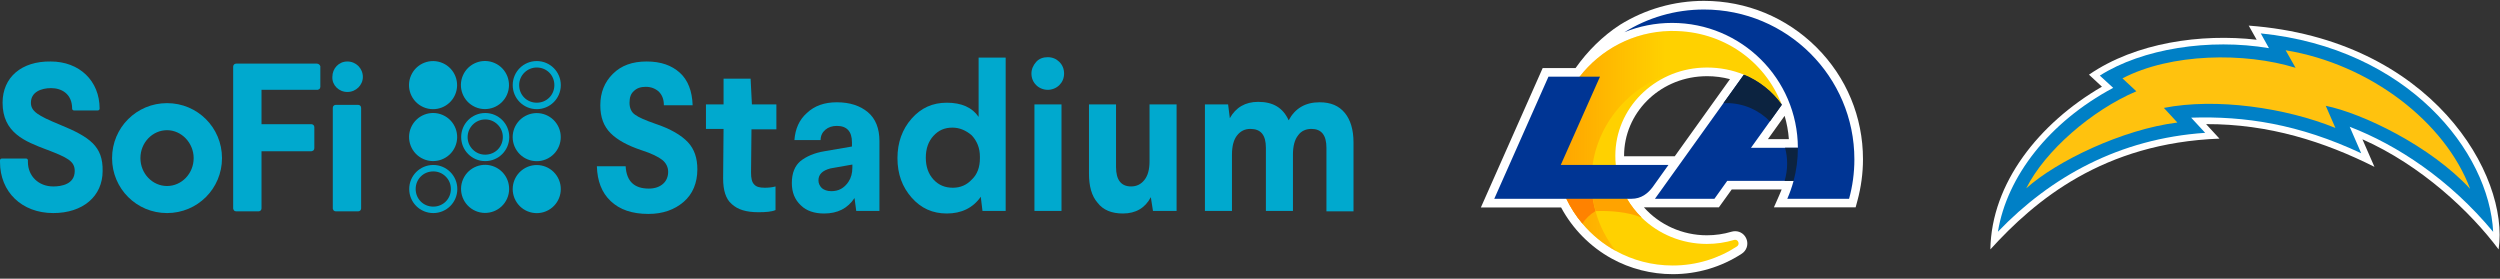 <svg width="314" height="35" viewBox="0 0 314 35" fill="none" xmlns="http://www.w3.org/2000/svg">
<rect x="0" y="0" width="314" height="35" fill="#333333" stroke="none"/>
<path d="M81.224 7.723C83.004 7.723 84.352 8.208 85.377 9.125C86.402 10.042 86.941 11.444 86.995 13.224H83.382C83.382 12.469 83.166 11.93 82.734 11.498C82.303 11.12 81.763 10.905 81.116 10.905C80.469 10.905 79.984 11.067 79.606 11.444C79.229 11.768 79.067 12.253 79.067 12.9C79.067 13.547 79.282 14.087 79.768 14.411C80.199 14.734 81.062 15.112 82.303 15.543C84.244 16.19 85.593 16.999 86.402 17.862C87.211 18.725 87.588 19.858 87.588 21.26C87.588 22.986 86.995 24.388 85.862 25.359C84.73 26.33 83.274 26.869 81.44 26.869C79.39 26.869 77.826 26.33 76.694 25.251C75.561 24.172 75.022 22.716 74.968 20.883H78.581C78.689 22.77 79.66 23.687 81.494 23.687C82.249 23.687 82.842 23.471 83.274 23.094C83.705 22.716 83.921 22.177 83.921 21.584C83.921 20.99 83.651 20.451 83.166 20.073C82.68 19.696 81.817 19.265 80.631 18.887C78.851 18.294 77.557 17.593 76.694 16.73C75.831 15.867 75.399 14.734 75.399 13.224C75.399 11.606 75.939 10.312 76.963 9.287C78.042 8.208 79.444 7.723 81.224 7.723Z" fill="#00A9CE"/>
<path d="M94.439 13.116H97.513V16.245H94.385L94.331 21.692C94.331 22.393 94.439 22.878 94.709 23.148C94.978 23.472 95.41 23.58 96.057 23.58C96.542 23.58 97.028 23.526 97.405 23.418V26.384C96.92 26.6 96.165 26.654 95.248 26.654C93.738 26.654 92.659 26.33 91.904 25.629C91.149 24.982 90.825 23.903 90.825 22.393L90.879 16.191H88.668V13.116H90.879V9.88H94.277L94.439 13.116Z" fill="#00A9CE"/>
<path fill-rule="evenodd" clip-rule="evenodd" d="M109 14.087C108.03 13.278 106.735 12.847 105.117 12.847C103.553 12.847 102.313 13.278 101.342 14.195C100.371 15.058 99.886 16.191 99.778 17.593H103.068C103.068 17.053 103.283 16.622 103.661 16.299C104.038 15.975 104.524 15.813 105.117 15.813C106.358 15.813 107.005 16.514 107.005 17.863V18.402L103.553 18.995C102.259 19.211 101.288 19.642 100.533 20.236C99.832 20.829 99.454 21.746 99.454 22.986C99.454 24.173 99.832 25.09 100.587 25.791C101.288 26.492 102.313 26.816 103.499 26.816C105.225 26.816 106.466 26.168 107.328 24.874L107.544 26.492H110.457V17.701C110.457 16.137 109.971 14.896 109 14.087ZM102.797 22.662C102.797 21.907 103.283 21.422 104.307 21.152L107.058 20.667V21.044C107.058 21.746 106.896 22.339 106.573 22.824C106.033 23.633 105.332 24.011 104.415 24.011C103.876 24.011 103.498 23.849 103.229 23.633C102.959 23.364 102.797 23.04 102.797 22.662Z" fill="#00A9CE"/>
<path fill-rule="evenodd" clip-rule="evenodd" d="M123.4 26.492H126.312V7.237H122.914V14.68C122.105 13.494 120.757 12.9 118.923 12.9C117.143 12.9 115.687 13.548 114.501 14.896C113.314 16.244 112.721 17.916 112.721 19.858C112.721 21.853 113.314 23.471 114.501 24.82C115.687 26.168 117.143 26.815 118.923 26.815C120.757 26.815 122.213 26.114 123.184 24.712L123.4 26.492ZM117.252 17.053C117.899 16.352 118.654 16.029 119.625 16.029C120.488 16.029 121.297 16.352 122.052 17C122.699 17.701 123.077 18.564 123.077 19.696V19.858C123.077 20.991 122.753 21.908 122.052 22.555C121.405 23.256 120.596 23.58 119.679 23.58C118.708 23.58 117.899 23.256 117.252 22.555C116.605 21.854 116.281 20.937 116.281 19.804C116.281 18.672 116.605 17.755 117.252 17.053Z" fill="#00A9CE"/>
<path fill-rule="evenodd" clip-rule="evenodd" d="M133.055 7.776C132.677 7.399 132.192 7.183 131.598 7.183C131.059 7.183 130.52 7.345 130.142 7.776C129.765 8.208 129.549 8.693 129.549 9.233C129.549 9.826 129.765 10.311 130.142 10.689C130.52 11.066 131.059 11.282 131.598 11.282C132.138 11.282 132.677 11.066 133.055 10.689C133.432 10.311 133.648 9.826 133.648 9.233C133.648 8.639 133.432 8.154 133.055 7.776ZM129.926 26.491H133.324V13.116H129.926V26.491Z" fill="#00A9CE"/>
<path d="M147.725 26.491H144.813L144.543 24.765C143.842 26.114 142.655 26.815 141.037 26.815C139.635 26.815 138.556 26.384 137.855 25.467C137.1 24.604 136.776 23.363 136.776 21.799V13.116H140.174V20.99C140.174 22.608 140.821 23.417 142.062 23.417C142.763 23.417 143.302 23.147 143.734 22.608C144.165 22.069 144.381 21.314 144.381 20.235V13.116H147.779V26.491H147.725Z" fill="#00A9CE"/>
<path d="M165.738 12.846C167.141 12.846 168.165 13.278 168.92 14.195C169.622 15.058 169.999 16.298 169.999 17.862V26.546H166.601V18.563C166.601 16.945 165.954 16.19 164.714 16.19C164.012 16.19 163.419 16.46 163.042 16.999C162.61 17.539 162.394 18.348 162.394 19.426V26.492H158.997V18.563C158.997 16.945 158.349 16.19 157.055 16.19C156.354 16.19 155.814 16.46 155.383 16.999C154.951 17.539 154.736 18.348 154.736 19.426V26.492H151.338V13.116H154.25L154.466 14.842C155.221 13.494 156.408 12.793 158.026 12.793C159.913 12.793 161.154 13.548 161.855 15.112C162.664 13.601 163.958 12.846 165.738 12.846Z" fill="#00A9CE"/>
<path fill-rule="evenodd" clip-rule="evenodd" d="M14.076 19.858C14.076 16.028 17.15 12.954 20.98 12.954C24.809 12.954 27.883 16.028 27.883 19.858C27.883 23.687 24.809 26.761 20.98 26.761C17.15 26.761 14.076 23.687 14.076 19.858ZM20.98 23.363C22.814 23.363 24.324 21.799 24.324 19.858C24.324 17.97 22.814 16.352 20.98 16.352C19.147 16.352 17.637 17.916 17.637 19.858C17.637 21.799 19.147 23.363 20.98 23.363Z" fill="#00A9CE"/>
<path d="M45.251 13.278C45.197 13.224 45.089 13.17 44.981 13.17H42.176C41.961 13.17 41.799 13.332 41.799 13.547V26.168C41.799 26.276 41.853 26.33 41.907 26.438C41.961 26.492 42.069 26.546 42.176 26.546H44.981C45.197 26.546 45.358 26.384 45.358 26.168V13.547C45.358 13.44 45.304 13.332 45.251 13.278Z" fill="#00A9CE"/>
<path d="M43.632 11.552C44.711 11.552 45.574 10.689 45.574 9.664C45.574 8.586 44.711 7.723 43.632 7.723C42.554 7.723 41.745 8.586 41.745 9.664C41.691 10.689 42.554 11.552 43.632 11.552Z" fill="#00A9CE"/>
<path d="M39.803 7.992H29.664C29.448 7.992 29.286 8.154 29.286 8.37V26.168C29.286 26.276 29.34 26.33 29.394 26.438C29.448 26.492 29.556 26.546 29.664 26.546H32.468C32.684 26.546 32.846 26.384 32.846 26.168V18.995H39.102C39.21 18.995 39.264 18.941 39.372 18.887C39.426 18.833 39.48 18.725 39.48 18.617V15.974C39.48 15.759 39.318 15.597 39.102 15.597H32.846V11.282H39.857C39.965 11.282 40.019 11.228 40.127 11.174C40.181 11.12 40.235 11.012 40.235 10.905V8.316C40.181 8.154 40.019 7.992 39.803 7.992Z" fill="#00A9CE"/>
<path d="M7.497 15.651C4.746 14.518 3.883 13.979 3.883 12.9C3.883 11.552 5.178 11.067 6.418 11.067C7.713 11.067 9.061 11.768 9.061 13.655C9.061 13.763 9.169 13.871 9.277 13.871H12.297C12.405 13.871 12.513 13.763 12.513 13.655C12.513 10.15 9.978 7.723 6.364 7.723C2.697 7.669 0.324 9.718 0.324 12.9C0.324 16.676 3.128 17.754 5.825 18.779L5.987 18.833C8.468 19.804 9.385 20.235 9.385 21.476C9.385 23.148 7.713 23.418 6.688 23.418C4.854 23.418 3.506 22.123 3.506 20.343V20.128C3.506 20.02 3.398 19.912 3.29 19.912H0.216C0.108 19.912 0 20.02 0 20.128V20.181C0 20.235 0 20.289 0 20.343C0 24.119 2.751 26.761 6.688 26.761C10.409 26.761 12.89 24.658 12.89 21.476C12.944 18.402 11.326 17.215 7.497 15.651Z" fill="#00A9CE"/>
<path fill-rule="evenodd" clip-rule="evenodd" d="M64.397 10.689C64.397 9.017 65.745 7.669 67.417 7.669C69.089 7.669 70.437 9.017 70.437 10.689C70.437 12.361 69.089 13.71 67.417 13.71C65.745 13.71 64.397 12.361 64.397 10.689ZM69.628 10.689C69.628 9.449 68.657 8.478 67.417 8.478C66.23 8.478 65.206 9.449 65.206 10.689C65.206 11.93 66.177 12.9 67.417 12.9C68.657 12.9 69.628 11.93 69.628 10.689Z" fill="#00A9CE"/>
<circle cx="67.412" cy="17.224" r="3.02" transform="rotate(-28.536 67.412 17.224)" fill="#00A9CE"/>
<circle cx="67.416" cy="23.749" r="3.02" transform="rotate(-28.536 67.416 23.749)" fill="#00A9CE"/>
<path fill-rule="evenodd" clip-rule="evenodd" d="M57.924 17.215C57.924 15.543 59.272 14.194 60.944 14.194C62.616 14.194 63.964 15.543 63.964 17.215C63.964 18.887 62.616 20.235 60.944 20.235C59.272 20.235 57.924 18.887 57.924 17.215ZM62.508 15.651C62.077 15.219 61.537 15.003 60.944 15.003C59.704 15.003 58.733 16.028 58.733 17.215C58.733 17.808 58.949 18.347 59.38 18.779C59.812 19.21 60.351 19.426 60.944 19.426C62.185 19.426 63.155 18.455 63.155 17.215C63.155 16.621 62.94 16.082 62.508 15.651Z" fill="#00A9CE"/>
<circle cx="54.399" cy="17.212" r="3.02" transform="rotate(-66.109 54.399 17.212)" fill="#00A9CE"/>
<circle cx="60.91" cy="10.682" r="3.02" transform="rotate(-66.109 60.91 10.682)" fill="#00A9CE"/>
<circle cx="54.391" cy="10.692" r="3.02" transform="rotate(-66.109 54.391 10.692)" fill="#00A9CE"/>
<circle cx="60.928" cy="23.723" r="3.02" transform="rotate(-66.109 60.928 23.723)" fill="#00A9CE"/>
<path fill-rule="evenodd" clip-rule="evenodd" d="M51.398 23.741C51.398 22.069 52.747 20.72 54.419 20.72C56.091 20.72 57.439 22.069 57.439 23.741C57.439 25.413 56.091 26.761 54.419 26.761C52.747 26.761 51.398 25.413 51.398 23.741ZM55.983 22.177C55.552 21.745 55.012 21.529 54.419 21.529C53.178 21.529 52.208 22.5 52.208 23.741C52.208 24.981 53.178 25.952 54.419 25.952C55.659 25.952 56.63 24.981 56.63 23.741C56.63 23.148 56.414 22.608 55.983 22.177Z" fill="#00A9CE"/>
<path fill-rule="evenodd" clip-rule="evenodd" d="M228.143 5.936C224.366 2.182 219.349 0.109 214.017 0.109C210.274 0.109 206.622 1.154 203.452 3.127C201.322 4.511 199.409 6.392 197.903 8.531L197.887 8.547H193.761L185.999 26.054H196.073C197.512 28.739 199.75 31.01 202.429 32.477C204.758 33.762 207.412 34.434 210.091 34.434C213.185 34.434 216.188 33.547 218.767 31.864C219.341 31.491 219.599 30.795 219.399 30.14C219.2 29.477 218.617 29.038 217.935 29.038C217.786 29.038 217.627 29.062 217.478 29.104C216.479 29.402 215.44 29.552 214.383 29.552C211.313 29.552 208.435 28.242 206.48 26.045H215.889L217.503 23.799H223.775C223.775 23.799 223.584 24.28 223.476 24.52L222.802 26.045H233.067L233.284 25.241C233.749 23.534 233.991 21.768 233.991 20.003C233.991 14.698 231.919 9.7 228.143 5.936ZM210.348 19.63H203.984V19.563C203.984 14.242 208.31 9.857 213.842 9.584L213.842 9.584C214.025 9.575 214.208 9.567 214.391 9.567C215.398 9.567 216.371 9.7 217.286 9.94L210.348 19.63ZM224.682 17.475C224.607 16.463 224.424 15.485 224.149 14.549L222.053 17.475H224.682Z" fill="white"/>
<path d="M214.017 1.195C210.349 1.195 206.93 2.24 204.026 4.047C205.873 3.292 207.895 2.878 210.016 2.878C218.718 2.878 225.78 9.89 225.814 18.561H219.924L223.792 13.165C223.792 13.165 223.052 11.532 221.845 10.454C220.639 9.376 219.15 9.376 219.025 9.385L207.861 24.968H215.332L216.937 22.721H225.273C225.065 23.492 224.799 24.247 224.483 24.968H232.244C232.677 23.393 232.91 21.735 232.91 20.019C232.91 9.625 224.449 1.195 214.017 1.195Z" fill="#003594"/>
<path d="M210.09 3.889C209.982 3.889 209.874 3.889 209.766 3.889C205.149 3.989 201.048 6.227 198.402 9.633C193.419 16.579 196.738 24.968 196.738 24.968C197.279 26.095 197.953 27.14 198.752 28.076C199.924 29.469 201.347 30.646 202.953 31.524C205.066 32.685 207.495 33.348 210.082 33.348C213.068 33.348 215.839 32.469 218.159 30.952C218.55 30.695 218.342 30.115 217.927 30.115C217.885 30.115 217.835 30.123 217.785 30.14C216.704 30.463 215.564 30.637 214.374 30.637C211.18 30.637 208.277 29.369 206.197 27.338C205.473 26.634 204.849 25.838 204.342 24.968C203.277 22.779 202.944 20.716 202.944 20.716C202.903 20.334 202.886 19.953 202.886 19.563C202.886 13.645 207.719 8.804 213.775 8.498C213.975 8.489 214.175 8.481 214.383 8.481C216.046 8.481 217.61 8.796 219.025 9.376C220.955 10.172 222.593 11.473 223.791 13.156C221.662 7.636 216.379 3.889 210.09 3.889Z" fill="#FFD100"/>
<path d="M210.091 3.889C209.983 3.889 209.875 3.889 209.767 3.889C205.15 3.989 201.048 6.227 198.403 9.633C197.821 10.197 191.798 19.738 198.752 28.084C199.925 29.477 201.348 30.654 202.953 31.533C201.789 30.066 200.907 28.366 200.391 26.518C200.391 26.518 199.576 23.741 200.025 20.716C201.007 14.002 206.763 8.788 213.785 8.498C213.984 8.489 214.184 8.481 214.392 8.481C216.056 8.481 217.62 8.796 219.034 9.376C220.964 10.172 222.603 11.473 223.801 13.156C221.663 7.636 216.38 3.889 210.091 3.889Z" fill="url(#paint0_linear_824_22949)"/>
<path d="M196.738 24.968C197.279 26.095 197.953 27.14 198.751 28.076C199.167 27.446 199.733 26.891 200.39 26.518C200.249 26.012 200.132 25.49 200.049 24.968H196.738Z" fill="#FF8200"/>
<path d="M204.358 24.968H200.058C200.141 25.498 200.257 26.012 200.399 26.518C202.054 26.443 204.45 26.584 206.214 27.338C205.49 26.634 204.866 25.838 204.358 24.968Z" fill="#FFA300"/>
<path d="M225.272 22.722C225.63 21.412 225.813 20.036 225.813 18.619C225.813 18.594 225.813 18.577 225.813 18.552H224.199C224.374 19.191 224.466 19.854 224.466 20.542C224.466 21.296 224.349 22.025 224.149 22.722H225.272Z" fill="#0C2340"/>
<path d="M219.033 9.376L216.463 12.957C216.588 12.949 216.712 12.949 216.846 12.949C218.984 12.949 220.913 13.828 222.303 15.245L223.8 13.156C222.594 11.474 220.963 10.172 219.033 9.376Z" fill="#0C2340"/>
<path d="M200.957 9.633L196.032 20.715H209.558L207.595 23.467C206.98 24.296 206.156 24.968 204.9 24.968H187.68L194.485 9.633L200.957 9.633Z" fill="#003594"/>
<path d="M313.824 31.325C310.283 26.572 304.083 20.758 296.719 17.495L298.231 20.957C291.964 17.81 284.982 15.557 277.086 15.59L278.765 17.412C264.153 17.959 255.592 25.164 249.99 31.325C250.123 22.994 256.108 15.474 264.004 10.886L262.375 9.379C268.243 5.337 276.488 4.195 283.436 4.99L282.439 3.217C305.462 4.923 315.22 22.05 313.824 31.325Z" fill="white"/>
<path d="M276.97 16.683L275.208 14.778C281.907 14.563 288.689 15.557 296.569 19.25L295.122 15.921C301.057 18.207 307.64 22.497 313.142 29.122C312.643 19.068 302.47 6.066 283.952 4.194L284.982 6.049C277.502 4.791 269.09 6.099 263.737 9.495L265.416 11.035C257.354 15.341 252.068 22.182 250.938 29.106C257.57 22.199 266.214 17.412 276.97 16.683Z" fill="#0080C6"/>
<path d="M310.25 23.723C307.108 15.308 297.666 8.054 287.077 6.314L288.324 8.517C281.94 6.546 272.664 6.662 266.58 9.842L268.326 11.466C262.724 13.851 256.839 18.952 254.495 23.656C258.318 20.211 266.647 16.236 273.479 15.391L271.783 13.553C278.35 12.261 287.094 13.536 293.327 16.07L292.114 13.288C296.718 14.232 305.263 18.323 310.25 23.723Z" fill="#FFC20E"/>
<defs>
<linearGradient id="paint0_linear_824_22949" x1="195.431" y1="31.526" x2="223.796" y2="31.526" gradientUnits="userSpaceOnUse">
<stop stop-color="#FFA300"/>
<stop offset="0.478" stop-color="#FFA300" stop-opacity="0.01"/>
</linearGradient>
</defs>
</svg>
